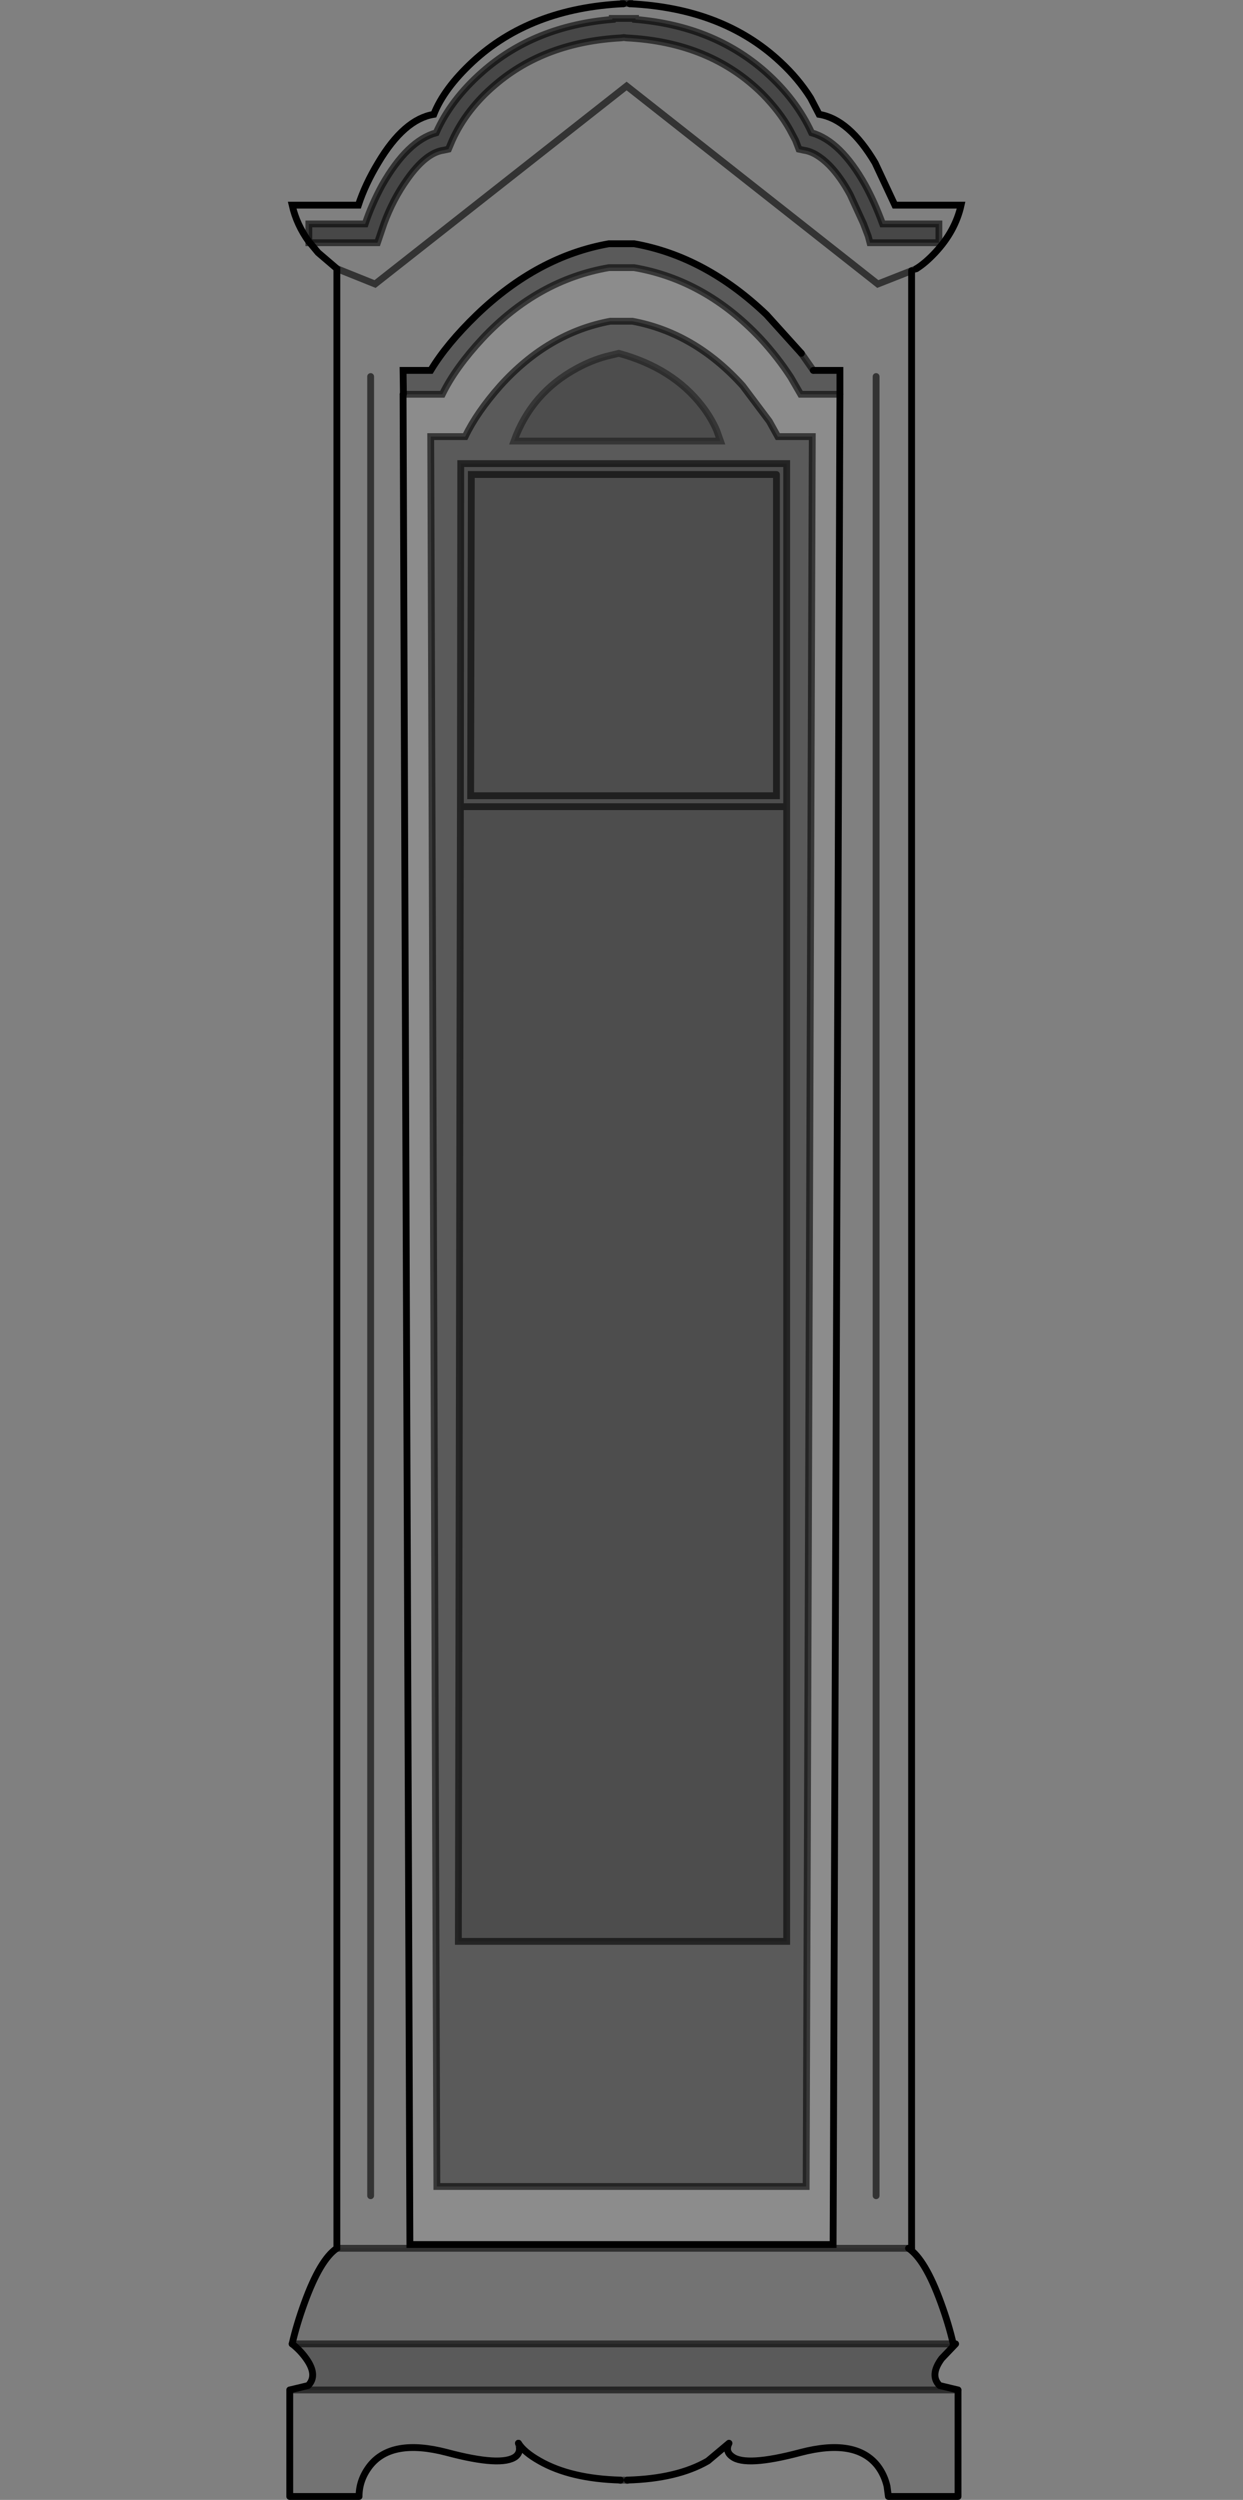 <?xml version="1.0" encoding="UTF-8" standalone="no"?>
<svg xmlns:xlink="http://www.w3.org/1999/xlink" height="366.15px" width="182.1px" xmlns="http://www.w3.org/2000/svg">
  <rect width="100%" height="100%" fill="#808080" stroke="none"/>
  <g transform="matrix(1.0, 0.0, 0.0, 1.0, 91.6, 183.05)">
    <path d="M-0.25 -182.5 L-0.25 -182.55 0.65 -182.55 0.65 -182.5 Q14.3 -181.85 22.7 -174.0 25.35 -171.55 27.15 -168.7 L28.4 -166.3 Q32.8 -165.6 36.6 -159.2 L39.5 -153.0 49.2 -153.0 Q48.35 -149.2 45.4 -146.05 43.95 -144.5 42.65 -143.7 L41.95 -143.4 37.0 -141.45 0.2 -170.45 -36.65 -141.45 -42.25 -143.7 -36.65 -141.45 0.2 -170.45 37.0 -141.45 41.95 -143.4 41.95 146.25 41.5 146.25 -42.25 146.25 -42.25 -143.7 -45.0 -146.05 -46.2 -147.5 -36.3 -147.5 -35.35 -150.3 Q-34.05 -153.85 -31.95 -156.8 -29.2 -160.7 -26.6 -161.05 L-25.9 -161.2 -25.35 -162.5 Q-23.25 -167.1 -19.05 -170.65 -11.75 -176.9 -0.6 -177.5 L-0.2 -177.55 0.15 -177.5 Q12.5 -176.9 20.15 -169.25 22.6 -166.75 24.1 -164.1 L24.95 -162.5 25.45 -161.2 26.15 -161.05 Q27.95 -160.8 29.9 -158.85 31.55 -157.15 32.95 -154.55 L34.9 -150.3 35.6 -148.45 35.85 -147.5 45.95 -147.5 45.95 -150.25 37.7 -150.25 Q36.5 -153.5 35.15 -155.95 31.55 -162.4 27.3 -163.6 25.05 -168.5 20.55 -172.5 12.9 -179.25 1.5 -180.2 L1.5 -180.35 -1.9 -180.35 -1.9 -180.2 Q-13.3 -179.25 -20.95 -172.5 -25.55 -168.45 -27.7 -163.6 -31.9 -162.45 -35.6 -155.95 -37.15 -153.1 -38.1 -150.25 L-46.35 -150.25 -46.35 -147.65 Q-48.15 -150.15 -48.8 -153.0 L-39.1 -153.0 Q-38.1 -156.05 -36.2 -159.2 -32.4 -165.6 -28.05 -166.3 -26.55 -170.1 -22.35 -174.0 -13.9 -181.85 -0.25 -182.5 M25.8 -131.3 L20.7 -136.95 Q11.75 -145.5 1.3 -147.35 L-2.4 -147.35 Q-12.85 -145.5 -21.75 -136.95 -26.15 -132.7 -28.5 -128.8 L-32.55 -128.8 -32.5 -125.3 -32.55 -125.3 -31.55 145.7 30.45 145.7 31.45 -125.3 31.45 -128.8 27.55 -128.8 25.8 -131.3 M36.75 138.55 L36.75 -127.9 36.75 138.55 M-37.3 138.55 L-37.3 -127.9 -37.3 138.55" fill="#ffffff" fill-opacity="0.0" fill-rule="evenodd" stroke="none"/>
    <path d="M-46.35 -147.65 L-46.35 -150.25 -38.1 -150.25 Q-37.15 -153.1 -35.6 -155.95 -31.9 -162.45 -27.7 -163.6 -25.55 -168.45 -20.95 -172.5 -13.3 -179.25 -1.9 -180.2 L-1.9 -180.35 1.5 -180.35 1.5 -180.2 Q12.9 -179.25 20.55 -172.5 25.05 -168.5 27.3 -163.6 31.55 -162.4 35.15 -155.95 36.5 -153.5 37.7 -150.25 L45.95 -150.25 45.95 -147.5 35.85 -147.5 35.6 -148.45 34.9 -150.3 32.95 -154.55 Q31.55 -157.15 29.9 -158.85 27.95 -160.8 26.15 -161.05 L25.45 -161.2 24.95 -162.5 24.1 -164.1 Q22.6 -166.75 20.15 -169.25 12.5 -176.9 0.15 -177.5 L-0.2 -177.55 -0.6 -177.5 Q-11.75 -176.9 -19.05 -170.65 -23.25 -167.1 -25.35 -162.5 L-25.9 -161.2 -26.6 -161.05 Q-29.2 -160.7 -31.95 -156.8 -34.05 -153.85 -35.35 -150.3 L-36.3 -147.5 -46.2 -147.5 -46.35 -147.5 -46.35 -147.65" fill="#000000" fill-opacity="0.447" fill-rule="evenodd" stroke="none"/>
    <path d="M-32.5 -125.3 L-32.55 -128.8 -28.5 -128.8 Q-26.15 -132.7 -21.75 -136.95 -12.85 -145.5 -2.4 -147.35 L1.3 -147.35 Q11.75 -145.5 20.7 -136.95 L25.8 -131.3 27.55 -128.8 31.45 -128.8 31.45 -125.3 25.7 -125.3 24.25 -127.8 Q22.3 -130.8 19.8 -133.5 11.75 -142.05 1.3 -143.85 L-2.4 -143.85 Q-12.85 -142.05 -20.9 -133.5 -24.9 -129.2 -26.8 -125.3 L-32.5 -125.3 M1.05 -136.0 Q10.2 -134.3 17.2 -126.55 L21.1 -121.35 22.35 -119.1 27.4 -119.1 26.5 137.2 -27.6 137.2 -28.5 -119.1 -23.45 -119.1 Q-21.75 -122.65 -18.3 -126.55 -11.3 -134.3 -2.2 -136.0 L1.05 -136.0 M11.25 -123.6 Q6.95 -129.15 -0.95 -131.3 L-2.8 -130.85 Q-5.0 -130.25 -7.1 -129.1 -13.75 -125.5 -16.3 -118.45 L13.95 -118.45 13.4 -120.0 Q12.6 -121.85 11.25 -123.6 M23.65 -64.9 L23.65 -115.15 -24.1 -115.15 -24.15 -66.45 -24.45 101.3 23.65 101.3 23.65 -64.9 M48.75 167.0 L-49.15 167.0 -46.45 166.35 Q-45.0 164.85 -46.75 162.4 -47.6 161.2 -48.8 160.25 L48.05 160.25 48.4 160.25 46.35 162.4 Q44.55 164.85 46.05 166.35 L48.75 167.0" fill="#000000" fill-opacity="0.298" fill-rule="evenodd" stroke="none"/>
    <path d="M11.25 -123.6 Q12.6 -121.85 13.4 -120.0 L13.95 -118.45 -16.3 -118.45 Q-13.75 -125.5 -7.1 -129.1 -5.0 -130.25 -2.8 -130.85 L-0.95 -131.3 Q6.95 -129.15 11.25 -123.6 M22.15 -113.55 L22.15 -66.5 -22.65 -66.5 -22.55 -113.55 22.15 -113.55 -22.55 -113.55 -22.65 -66.5 22.15 -66.5 22.15 -113.55 M-24.15 -66.45 L-24.1 -115.15 23.65 -115.15 23.65 -64.9 -24.15 -64.9 -24.15 -66.45 -24.15 -64.9 23.65 -64.9 23.65 101.3 -24.45 101.3 -24.15 -66.45" fill="#000000" fill-opacity="0.4" fill-rule="evenodd" stroke="none"/>
    <path d="M48.75 167.0 L48.75 182.6 38.55 182.6 38.35 181.1 Q37.95 179.4 36.95 178.1 33.75 174.05 25.7 176.15 17.65 178.3 15.65 176.75 14.6 176.0 15.2 174.8 L12.1 177.4 Q7.6 180.0 0.3 180.2 L0.3 180.25 -0.2 180.2 -0.7 180.25 -0.7 180.2 Q-8.0 180.0 -12.55 177.4 -14.85 176.1 -15.65 174.8 L-15.5 175.5 Q-15.45 176.25 -16.05 176.75 -18.1 178.3 -26.15 176.15 -34.2 174.05 -37.4 178.1 -39.0 180.15 -39.0 182.6 L-49.15 182.6 -49.15 167.0 48.75 167.0 M41.5 146.25 Q43.95 147.9 46.25 154.25 47.4 157.4 48.05 160.25 L-48.8 160.25 Q-48.15 157.4 -47.0 154.25 -44.7 147.9 -42.25 146.25 L41.5 146.25" fill="#000000" fill-opacity="0.098" fill-rule="evenodd" stroke="none"/>
    <path d="M-32.5 -125.3 L-26.8 -125.3 Q-24.9 -129.2 -20.9 -133.5 -12.85 -142.05 -2.4 -143.85 L1.3 -143.85 Q11.75 -142.05 19.8 -133.5 22.3 -130.8 24.25 -127.8 L25.7 -125.3 31.45 -125.3 30.45 145.7 -31.55 145.7 -32.55 -125.3 -32.5 -125.3 M1.05 -136.0 L-2.2 -136.0 Q-11.3 -134.3 -18.3 -126.55 -21.75 -122.65 -23.45 -119.1 L-28.5 -119.1 -27.6 137.2 26.5 137.2 27.4 -119.1 22.35 -119.1 21.1 -121.35 17.2 -126.55 Q10.2 -134.3 1.05 -136.0" fill="#ffffff" fill-opacity="0.098" fill-rule="evenodd" stroke="none"/>
    <path d="M0.65 -182.5 L0.65 -182.55 -0.25 -182.55 -0.25 -182.5 M-46.35 -147.65 L-46.35 -150.25 -38.1 -150.25 Q-37.15 -153.1 -35.6 -155.95 -31.9 -162.45 -27.7 -163.6 -25.55 -168.45 -20.95 -172.5 -13.3 -179.25 -1.9 -180.2 L-1.9 -180.35 1.5 -180.35 1.5 -180.2 Q12.9 -179.25 20.55 -172.5 25.05 -168.5 27.3 -163.6 31.55 -162.4 35.15 -155.95 36.5 -153.5 37.7 -150.25 L45.95 -150.25 45.95 -147.5 35.85 -147.5 35.6 -148.45 34.9 -150.3 32.95 -154.55 Q31.55 -157.15 29.9 -158.85 27.95 -160.8 26.15 -161.05 L25.45 -161.2 24.95 -162.5 24.1 -164.1 Q22.6 -166.75 20.15 -169.25 12.5 -176.9 0.15 -177.5 L-0.2 -177.55 -0.6 -177.5 Q-11.75 -176.9 -19.05 -170.65 -23.25 -167.1 -25.35 -162.5 L-25.9 -161.2 -26.6 -161.05 Q-29.2 -160.7 -31.95 -156.8 -34.05 -153.85 -35.35 -150.3 L-36.3 -147.5 -46.2 -147.5 -46.35 -147.5 -46.35 -147.65 M-42.25 -143.7 L-36.65 -141.45 0.2 -170.45 37.0 -141.45 41.95 -143.4 42.65 -143.7 M-32.5 -125.3 L-26.8 -125.3 Q-24.9 -129.2 -20.9 -133.5 -12.85 -142.05 -2.4 -143.85 L1.3 -143.85 Q11.75 -142.05 19.8 -133.5 22.3 -130.8 24.25 -127.8 L25.7 -125.3 31.45 -125.3 M27.55 -128.8 L25.8 -131.3 M-32.55 -125.3 L-32.5 -125.3 M1.05 -136.0 L-2.2 -136.0 Q-11.3 -134.3 -18.3 -126.55 -21.75 -122.65 -23.45 -119.1 L-28.5 -119.1 -27.6 137.2 26.5 137.2 27.4 -119.1 22.35 -119.1 21.1 -121.35 17.2 -126.55 Q10.2 -134.3 1.05 -136.0 M22.15 -113.55 L-22.55 -113.55 -22.65 -66.5 22.15 -66.5 22.15 -113.55 M23.65 -64.9 L23.65 -115.15 -24.1 -115.15 -24.15 -66.45 -24.15 -64.9 23.65 -64.9 23.65 101.3 -24.45 101.3 -24.15 -66.45 M41.5 146.25 L41.95 146.25 M41.5 146.25 L-42.25 146.25 M36.75 -127.9 L36.75 138.55 M-37.3 -127.9 L-37.3 138.55" fill="none" stroke="#000000" stroke-linecap="round" stroke-linejoin="miter-clip" stroke-miterlimit="4.0" stroke-opacity="0.6" stroke-width="1.0"/>
    <path d="M-0.25 -182.5 Q-13.9 -181.85 -22.35 -174.0 -26.55 -170.1 -28.05 -166.3 -32.4 -165.6 -36.2 -159.2 -38.1 -156.05 -39.1 -153.0 L-48.8 -153.0 Q-48.15 -150.15 -46.35 -147.65 M-46.2 -147.5 L-45.0 -146.05 -42.25 -143.7 -42.25 146.25 Q-44.7 147.9 -47.0 154.25 -48.15 157.4 -48.8 160.25 M42.65 -143.7 Q43.95 -144.5 45.4 -146.05 48.35 -149.2 49.2 -153.0 L39.5 -153.0 36.6 -159.2 Q32.8 -165.6 28.4 -166.3 L27.15 -168.7 Q25.35 -171.55 22.7 -174.0 14.3 -181.85 0.65 -182.5 M25.8 -131.3 L20.7 -136.95 Q11.75 -145.5 1.3 -147.35 L-2.4 -147.35 Q-12.85 -145.5 -21.75 -136.95 -26.15 -132.7 -28.5 -128.8 L-32.55 -128.8 -32.5 -125.3 M31.45 -125.3 L31.45 -128.8 27.55 -128.8 M31.45 -125.3 L30.45 145.7 -31.55 145.7 -32.55 -125.3 M41.95 146.25 L41.95 -143.4 M48.05 160.25 Q47.4 157.4 46.25 154.25 43.95 147.9 41.5 146.25" fill="none" stroke="#000000" stroke-linecap="round" stroke-linejoin="miter-clip" stroke-miterlimit="4.0" stroke-width="1.0"/>
    <path d="M11.25 -123.6 Q6.95 -129.15 -0.95 -131.3 L-2.8 -130.85 Q-5.0 -130.25 -7.1 -129.1 -13.75 -125.5 -16.3 -118.45 L13.95 -118.45 13.4 -120.0 Q12.6 -121.85 11.25 -123.6" fill="none" stroke="#000000" stroke-linecap="round" stroke-linejoin="miter-clip" stroke-miterlimit="4.0" stroke-opacity="0.4" stroke-width="1.0"/>
    <path d="M48.75 167.0 L-49.15 167.0 M-15.5 175.5 L-15.65 174.8 M-0.7 180.2 L-0.7 180.25 -0.2 180.2 0.3 180.25 0.3 180.2 M-48.8 160.25 L48.05 160.25" fill="none" stroke="#000000" stroke-linecap="round" stroke-linejoin="round" stroke-opacity="0.6" stroke-width="1.0"/>
    <path d="M0.3 180.2 Q7.6 180.0 12.1 177.4 L15.2 174.8 Q14.6 176.0 15.65 176.75 17.65 178.3 25.7 176.15 33.75 174.05 36.95 178.1 37.95 179.4 38.35 181.1 L38.55 182.6 48.75 182.6 48.75 167.0 46.05 166.35 Q44.55 164.85 46.35 162.4 L48.4 160.25 48.05 160.25 M-49.15 167.0 L-49.15 182.6 -39.0 182.6 Q-39.0 180.15 -37.4 178.1 -34.2 174.05 -26.15 176.15 -18.1 178.3 -16.05 176.75 -15.45 176.25 -15.5 175.5 M-15.65 174.8 Q-14.85 176.1 -12.55 177.4 -8.0 180.0 -0.7 180.2 M-48.8 160.25 Q-47.6 161.2 -46.75 162.4 -45.0 164.85 -46.45 166.35 L-49.15 167.0" fill="none" stroke="#000000" stroke-linecap="round" stroke-linejoin="round" stroke-width="1.0"/>
  </g>
</svg>
